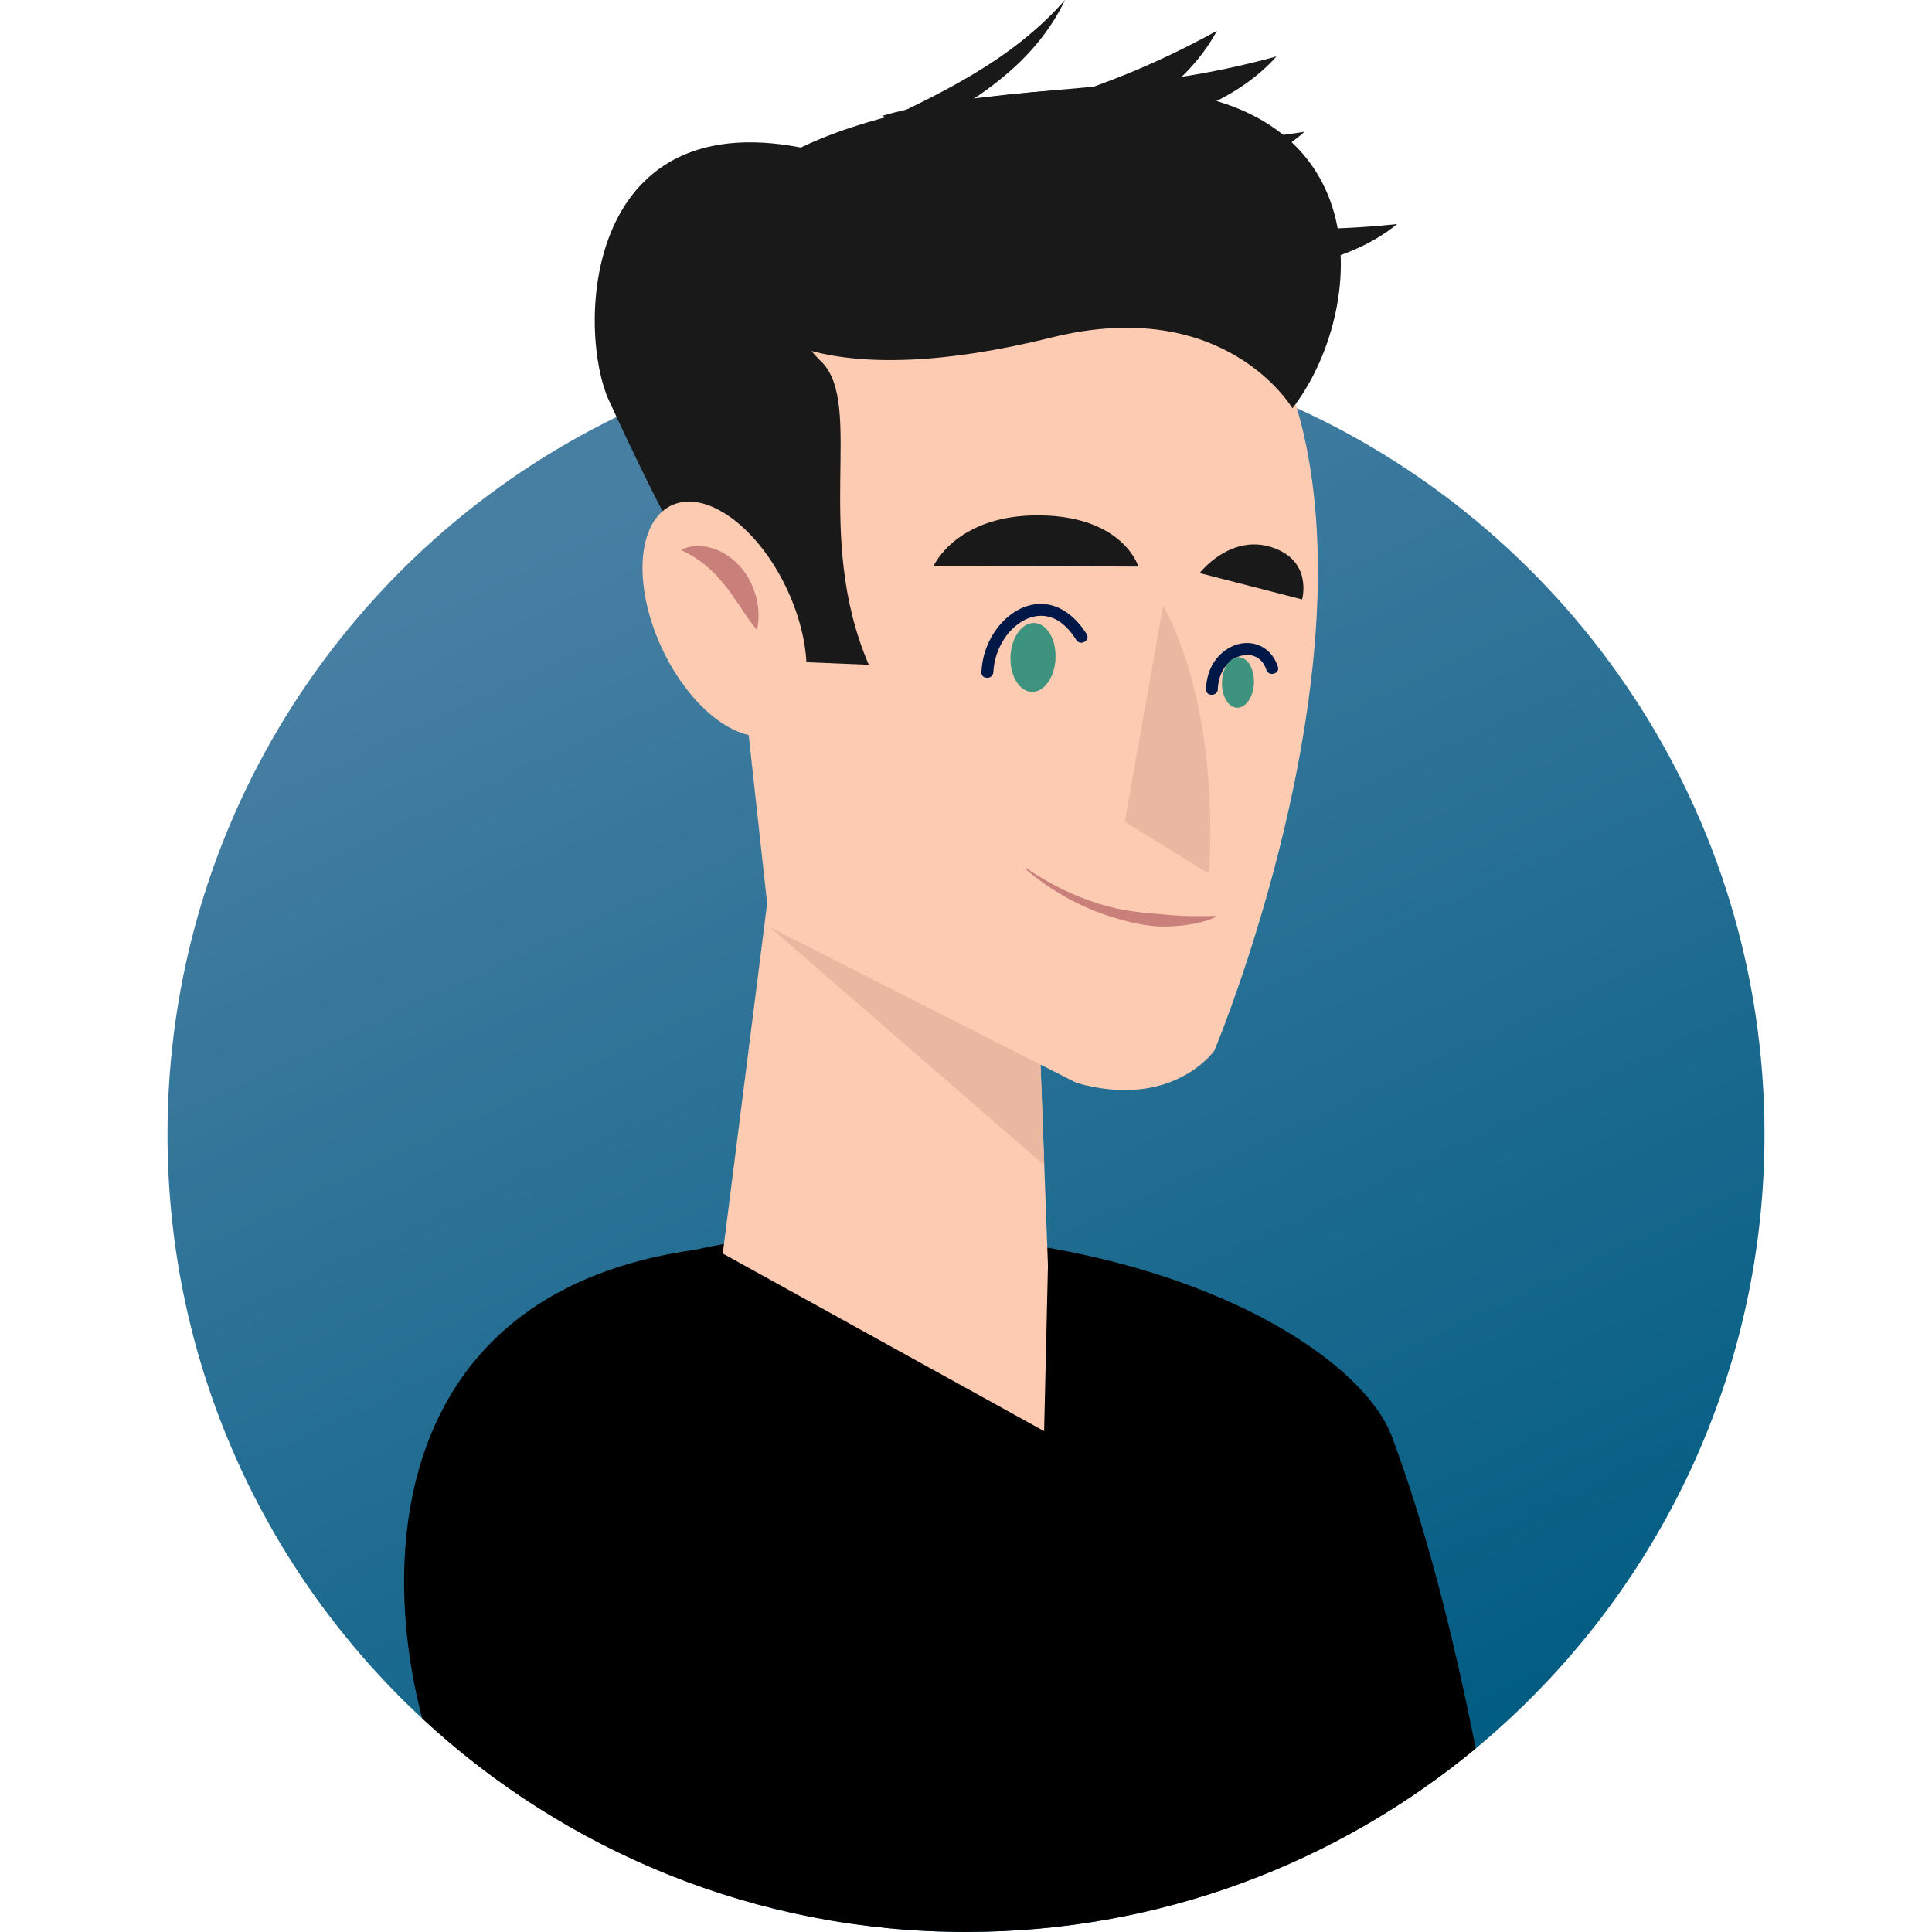 <svg width="692" height="692" viewBox="0 0 692 692" fill="none" xmlns="http://www.w3.org/2000/svg">
<path d="M632 406.28C632 494.822 591.701 573.872 528.569 626.268C479.037 667.295 415.386 691.982 346.009 691.982C270.816 691.982 202.28 662.915 151.209 615.488C95.073 563.361 60 488.923 60 406.28C60 293.372 125.619 195.694 220.836 149.376C231.537 144.085 242.65 139.544 254.12 135.701C266.02 131.607 278.242 128.353 290.822 125.869H291.162C308.949 122.365 327.273 120.577 346.009 120.577C354.992 120.577 363.886 121.006 372.708 121.864C404.363 124.76 434.48 132.805 462.27 145.193C462.61 145.372 463.039 145.533 463.379 145.622L464.399 146.141C563.213 191.1 632 290.744 632 406.298V406.28Z" fill="url(#paint0_linear_9883_920)"/>
<path d="M528.569 626.268C479.037 667.295 415.386 691.982 346.009 691.982C270.816 691.982 202.28 662.915 151.209 615.488C134.692 552.331 143.943 462.251 249.074 447.628C252.42 446.859 255.838 446.18 259.346 445.572C277.992 442.319 299.215 441.049 324.106 441.729C342.323 442.247 359.358 444.035 375.088 446.859C445.234 459.087 489.559 490.442 498.542 514.558C510.353 546.092 520.266 584.294 528.569 626.268Z" fill="black"/>
<path d="M369.021 281.788L282.215 264.876L258.88 448.987L373.978 512.609L375.356 453.223L369.021 281.788Z" fill="#FDCBB2"/>
<path d="M275.701 332.056L371.383 345.589L374.032 417.363L275.701 332.056Z" fill="#EAB7A0"/>
<path d="M259.113 73.133C279.584 59.922 301.899 50.394 323.283 39.954C344.703 29.586 365.371 18.323 381.44 0C376.269 11.03 367.948 20.683 358.303 28.37C348.693 36.2 337.921 42.26 327.023 47.641C304.977 58.081 282.34 66.036 259.113 73.133Z" fill="#1A1919"/>
<path d="M303.42 64.927C314.353 58.706 325.681 54.148 336.99 49.983C348.299 45.818 359.573 42.028 370.721 38.309C381.852 34.537 392.857 30.873 403.612 26.493C414.384 22.095 424.852 17.09 435.875 11.03C429.917 22.149 420.415 31.212 409.946 38.238C399.424 45.317 387.918 50.626 376.161 54.523C364.405 58.474 352.362 61.084 340.265 62.872C328.168 64.659 315.982 65.607 303.402 64.945L303.42 64.927Z" fill="#1A1919"/>
<path d="M315.767 41.527C327.864 38.059 339.943 36.289 351.914 34.877C363.886 33.483 375.75 32.446 387.453 31.445C399.156 30.39 410.716 29.407 422.204 27.673C433.71 25.921 445.055 23.525 457.206 20.218C448.795 29.639 437.432 36.2 425.604 40.58C413.722 44.977 401.267 47.444 388.938 48.463C376.573 49.536 364.261 49.25 352.093 48.141C339.907 47.033 327.828 45.102 315.785 41.491L315.767 41.527Z" fill="#1A1919"/>
<path d="M324.285 52.557C336.704 50.465 348.908 50.054 360.951 50.001C373.012 49.947 384.894 50.251 396.651 50.573C408.389 50.823 419.985 51.163 431.599 50.716C443.23 50.269 454.772 49.16 467.209 47.212C457.796 55.632 445.771 60.888 433.531 63.909C421.22 66.948 408.586 68.002 396.203 67.645C383.802 67.323 371.598 65.66 359.627 63.211C347.637 60.744 335.863 57.473 324.285 52.539V52.557Z" fill="#1A1919"/>
<path d="M357.408 78.424C369.898 76.958 382.12 77.155 394.163 77.709C406.206 78.263 418.07 79.157 429.791 80.069C441.512 80.909 453.072 81.821 464.686 81.964C476.317 82.107 487.913 81.57 500.439 80.266C490.615 88.203 478.339 92.851 465.956 95.246C453.52 97.677 440.832 98.088 428.485 97.105C416.12 96.176 404.005 93.888 392.177 90.849C380.331 87.774 368.735 83.93 357.426 78.424H357.408Z" fill="#1A1919"/>
<path d="M385.574 387.867L275.701 332.074L246.801 68.467C596.014 -7.311 434.963 376.319 434.963 376.319C434.963 376.319 420.021 397.699 385.574 387.867Z" fill="#FDCBB2"/>
<path d="M294.133 129.515C248.197 84.413 399.764 74.617 286.885 52.843C208.364 37.702 206.753 118.861 218.17 143.584C245.119 202.005 254.407 214.894 276.077 236.667L311.186 238.115C290.983 191.243 309.808 144.889 294.15 129.498L294.133 129.515Z" fill="#1A1919"/>
<path d="M376.537 120.917C439.043 105.418 462.914 146.248 462.914 146.248C489.684 111.782 496.305 32.124 401.804 31.677C337.402 31.373 256.035 50.626 256.804 87.559C257.574 124.492 300.843 139.705 376.555 120.917H376.537Z" fill="#1A1919"/>
<path d="M278.466 262.436C290.88 256.674 292.463 233.77 282.003 211.278C271.542 188.787 252.999 175.224 240.586 180.986C228.172 186.747 226.589 209.651 237.05 232.143C247.51 254.635 266.053 268.197 278.466 262.436Z" fill="#FDCBB2"/>
<path d="M243.938 197.017C247.499 195.086 251.901 195.247 255.767 196.57C259.721 197.857 263.085 200.539 265.698 203.595C268.293 206.742 269.921 210.406 270.923 214.143C271.818 217.897 271.997 221.776 271.12 225.637C268.525 222.562 266.646 219.613 264.803 216.77C262.763 214.071 261.171 211.282 259.095 209.012C255.176 204.221 251.025 200.342 243.956 197.017H243.938Z" fill="#CA807A"/>
<path d="M407.727 202.934L334.431 202.648C334.431 202.648 342.609 184.236 372.529 184.593C402.448 184.968 407.745 202.916 407.745 202.916L407.727 202.934Z" fill="#1A1919"/>
<path d="M455.613 196.052C440.582 191.1 429.684 205.258 429.684 205.258L466.386 214.697C466.386 214.697 470.323 200.896 455.613 196.052Z" fill="#1A1919"/>
<path d="M355.797 240.743C356.155 233.36 360.164 225.727 366.802 222.152C369.63 220.632 372.922 220.096 376.036 221.007C380.205 222.223 383.248 225.655 385.502 229.213C386.97 231.537 390.674 229.392 389.189 227.05C385.091 220.561 378.631 215.305 370.542 216.467C363.76 217.432 358.141 222.598 354.956 228.426C352.88 232.216 351.735 236.417 351.52 240.725C351.395 243.478 355.672 243.46 355.797 240.725V240.743Z" fill="#001848"/>
<path d="M378.067 235.786C378.337 228.969 374.945 223.3 370.491 223.125C366.037 222.949 362.208 228.333 361.939 235.15C361.67 241.967 365.062 247.635 369.516 247.811C373.969 247.986 377.798 242.603 378.067 235.786Z" fill="#3D937D"/>
<path d="M416.621 216.771C438.255 257.744 432.941 312.893 432.941 312.893L402.878 294.319L416.621 216.789V216.771Z" fill="#EAB7A0"/>
<path d="M436.18 246.821C436.287 244.551 436.842 242.227 437.862 240.35C438.112 239.885 438.381 239.438 438.685 239.009C438.953 238.616 439.114 238.419 439.562 237.936C439.902 237.579 440.242 237.257 440.618 236.917C440.94 236.631 440.993 236.596 441.566 236.22C441.96 235.97 442.353 235.738 442.765 235.541C442.962 235.434 443.176 235.344 443.373 235.255C443.015 235.416 443.624 235.165 443.749 235.13C444.161 234.987 444.59 234.862 445.02 234.772C445.234 234.719 445.449 234.683 445.664 234.647C445.986 234.593 445.306 234.683 445.646 234.647C445.771 234.647 445.896 234.629 446.004 234.611C446.433 234.576 446.845 234.576 447.274 234.611C447.453 234.611 447.936 234.683 447.507 234.611C447.74 234.647 447.972 234.683 448.205 234.736C448.616 234.826 449.01 234.951 449.386 235.094C449.44 235.112 449.762 235.237 449.386 235.094C449.493 235.148 449.601 235.183 449.708 235.237C449.923 235.344 450.137 235.452 450.334 235.577C450.531 235.702 450.746 235.827 450.943 235.97C450.961 235.988 451.211 236.167 451.014 236.024C450.8 235.845 451.175 236.167 451.229 236.202C451.605 236.542 451.963 236.9 452.267 237.311C452.034 237.025 452.446 237.579 452.517 237.686C452.679 237.954 452.84 238.204 452.983 238.491C453.305 239.098 453.323 239.188 453.573 239.903C454.414 242.513 458.548 241.387 457.707 238.759C456.132 233.95 452.213 230.482 447.042 230.321C442.049 230.16 437.45 233.128 434.802 237.203C432.941 240.046 432.1 243.424 431.957 246.803C431.831 249.556 436.108 249.538 436.233 246.803L436.18 246.821Z" fill="#001848"/>
<path d="M449.135 244.666C449.333 239.665 446.931 235.509 443.771 235.384C440.611 235.26 437.889 239.213 437.692 244.215C437.494 249.217 439.896 253.372 443.056 253.497C446.216 253.622 448.938 249.668 449.135 244.666Z" fill="#3D937D"/>
<path d="M367.554 310.944C377.485 317.737 388.473 322.796 399.997 325.406C405.777 326.693 411.646 327.104 417.48 327.605C423.331 328.195 429.219 328.213 435.303 328.07L435.41 328.481C429.738 331.037 423.475 331.699 417.319 331.877C411.109 331.913 405.007 330.501 399.138 328.713C387.328 325.245 376.501 319.078 367.303 311.284L367.554 310.944Z" fill="#CA807A"/>
<defs>
<linearGradient id="paint0_linear_9883_920" x1="225.095" y1="147.303" x2="466.486" y2="665.479" gradientUnits="userSpaceOnUse">
<stop offset="0.05" stop-color="#477FA3"/>
<stop offset="1" stop-color="#005C82"/>
</linearGradient>
</defs>
</svg>
